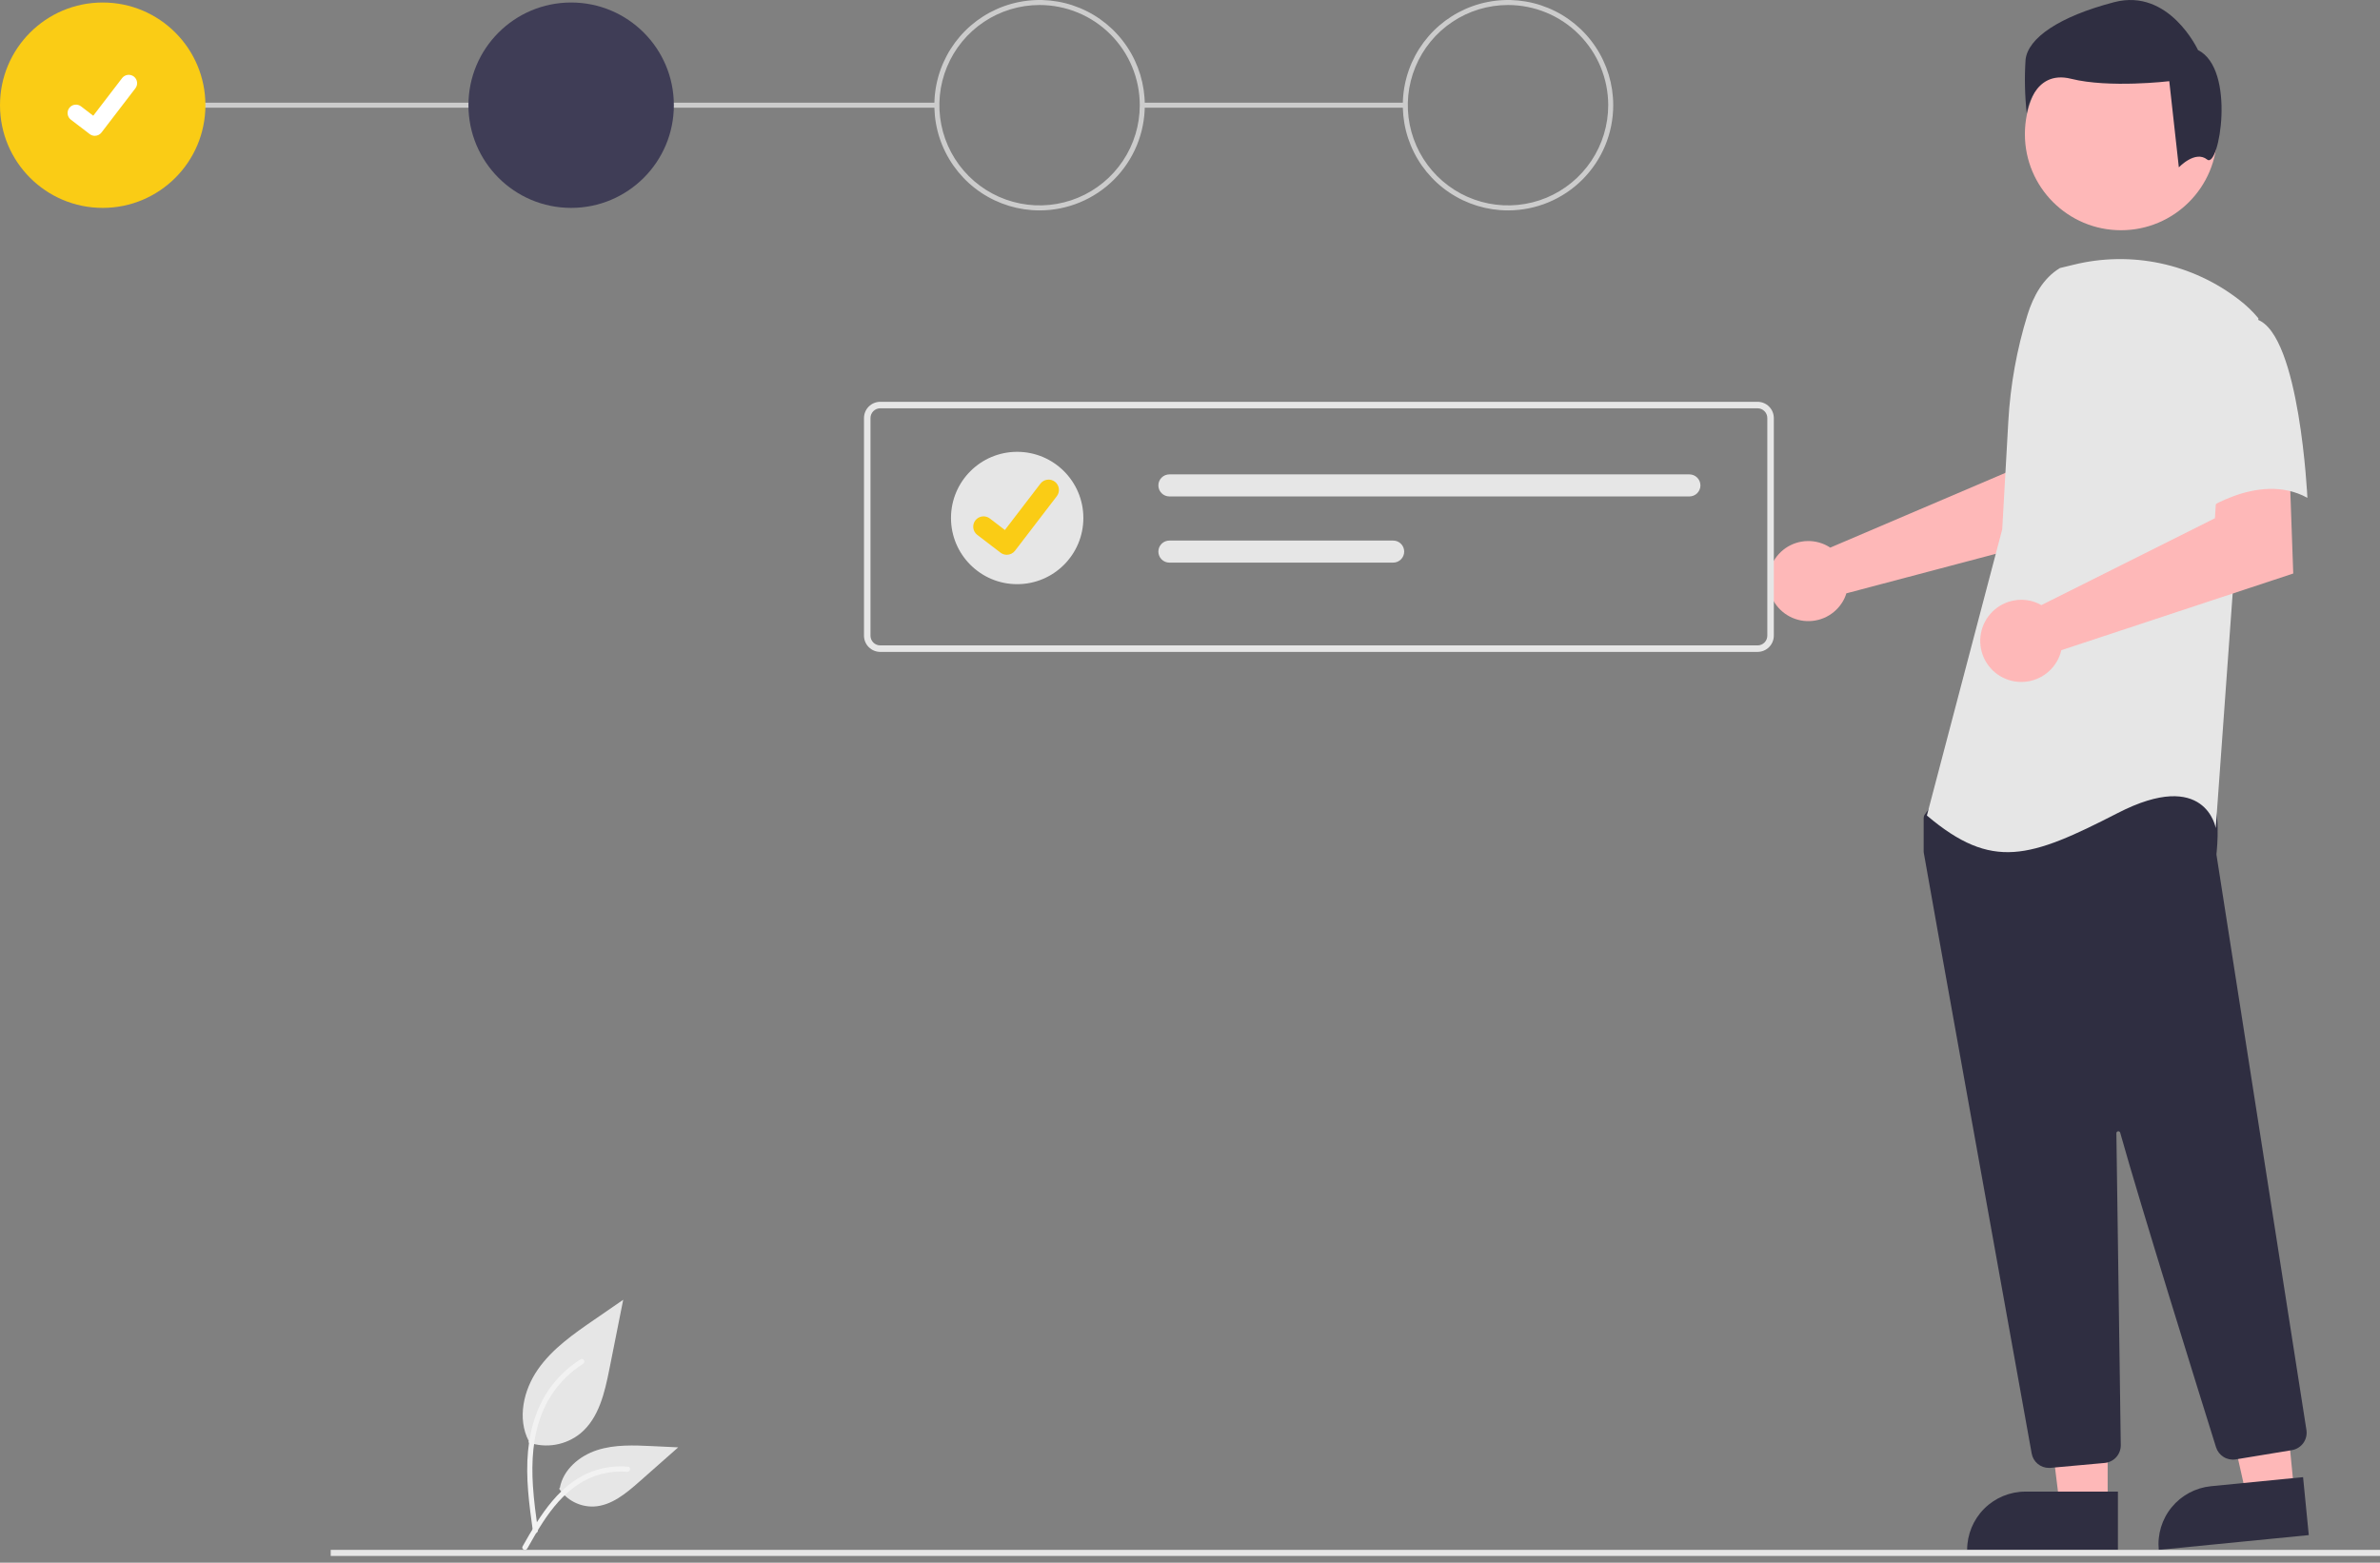 <svg width="300" height="197" viewBox="0 0 300 197" fill="none" xmlns="http://www.w3.org/2000/svg">
<rect x="0" y="0" width="300" height="197" fill="#808080" stroke="none"/>
<g clip-path="url(#clip0_280_1177)">
<path d="M177.142 12.946H143.987V13.578H177.142V12.946Z" fill="#CCCCCC"/>
<path d="M118.094 12.946H12.946V13.578H118.094V12.946Z" fill="#CCCCCC"/>
<path d="M12.946 26.208C20.096 26.208 25.892 20.412 25.892 13.262C25.892 6.112 20.096 0.316 12.946 0.316C5.796 0.316 0 6.112 0 13.262C0 20.412 5.796 26.208 12.946 26.208Z" fill="#FACC15"/>
<path d="M71.993 26.208C79.143 26.208 84.939 20.412 84.939 13.262C84.939 6.112 79.143 0.316 71.993 0.316C64.843 0.316 59.047 6.112 59.047 13.262C59.047 20.412 64.843 26.208 71.993 26.208Z" fill="#3F3D56"/>
<path d="M131.039 26.524C128.416 26.524 125.852 25.746 123.671 24.289C121.49 22.832 119.79 20.761 118.786 18.337C117.783 15.914 117.52 13.247 118.032 10.675C118.544 8.102 119.807 5.739 121.661 3.884C123.516 2.03 125.879 0.767 128.452 0.255C131.024 -0.257 133.691 0.006 136.114 1.01C138.537 2.013 140.609 3.713 142.066 5.894C143.523 8.075 144.301 10.639 144.301 13.262C144.301 16.779 142.904 20.153 140.417 22.64C137.93 25.127 134.556 26.524 131.039 26.524ZM131.039 0.632C128.541 0.632 126.099 1.372 124.022 2.76C121.945 4.148 120.326 6.121 119.37 8.429C118.414 10.736 118.164 13.276 118.651 15.726C119.139 18.176 120.342 20.427 122.108 22.193C123.874 23.959 126.125 25.162 128.575 25.65C131.025 26.137 133.565 25.887 135.872 24.931C138.18 23.975 140.153 22.356 141.541 20.279C142.929 18.202 143.669 15.76 143.669 13.262C143.669 9.912 142.339 6.7 139.97 4.331C137.601 1.962 134.389 0.632 131.039 0.632Z" fill="#CCCCCC"/>
<path d="M190.086 26.524C187.463 26.524 184.899 25.746 182.718 24.289C180.537 22.832 178.837 20.761 177.834 18.337C176.83 15.914 176.567 13.247 177.079 10.675C177.591 8.102 178.854 5.739 180.708 3.884C182.563 2.03 184.926 0.767 187.499 0.255C190.071 -0.257 192.738 0.006 195.161 1.01C197.585 2.013 199.656 3.713 201.113 5.894C202.57 8.075 203.348 10.639 203.348 13.262C203.348 16.779 201.951 20.153 199.464 22.64C196.977 25.127 193.603 26.524 190.086 26.524ZM190.086 0.632C187.588 0.632 185.146 1.372 183.069 2.76C180.992 4.148 179.373 6.121 178.417 8.429C177.461 10.736 177.211 13.276 177.698 15.726C178.186 18.176 179.389 20.427 181.155 22.193C182.921 23.959 185.172 25.162 187.622 25.65C190.072 26.137 192.612 25.887 194.92 24.931C197.227 23.975 199.2 22.356 200.588 20.279C201.976 18.202 202.717 15.76 202.717 13.262C202.717 11.603 202.39 9.961 201.755 8.429C201.12 6.896 200.19 5.504 199.017 4.331C197.844 3.158 196.452 2.228 194.92 1.593C193.387 0.958 191.745 0.632 190.086 0.632Z" fill="#CCCCCC"/>
<path d="M11.949 17.122C11.722 17.122 11.501 17.048 11.319 16.912L11.308 16.903L8.931 15.086C8.709 14.915 8.564 14.664 8.527 14.386C8.491 14.108 8.566 13.828 8.736 13.605C8.906 13.383 9.158 13.238 9.436 13.201C9.713 13.164 9.994 13.239 10.216 13.41L11.755 14.59L15.392 9.845C15.562 9.623 15.814 9.478 16.091 9.441C16.369 9.405 16.649 9.48 16.872 9.65L16.849 9.681L16.872 9.65C17.094 9.821 17.239 10.072 17.276 10.35C17.313 10.627 17.238 10.908 17.067 11.13L12.79 16.708C12.691 16.837 12.563 16.941 12.418 17.012C12.272 17.084 12.111 17.12 11.949 17.12L11.949 17.122Z" fill="white"/>
<path d="M230.006 68.647C230.248 68.757 230.481 68.887 230.702 69.035L252.826 59.593L253.615 53.765L262.455 53.711L261.933 67.078L232.732 74.801C232.671 75.004 232.597 75.203 232.511 75.396C232.089 76.297 231.41 77.053 230.559 77.57C229.709 78.086 228.725 78.339 227.731 78.298C226.737 78.257 225.777 77.923 224.972 77.338C224.167 76.753 223.553 75.943 223.207 75.011C222.861 74.078 222.798 73.064 223.026 72.095C223.255 71.127 223.764 70.248 224.49 69.568C225.217 68.888 226.128 68.438 227.109 68.274C228.09 68.111 229.098 68.241 230.006 68.648L230.006 68.647Z" fill="#FEB8B8"/>
<path d="M265.67 189.77H259.623L256.746 166.445H265.671L265.67 189.77Z" fill="#FEB8B8"/>
<path d="M255.303 188.042H266.966V195.383H247.96C247.96 193.436 248.734 191.568 250.111 190.191C251.488 188.814 253.356 188.04 255.303 188.04V188.042Z" fill="#2F2E41"/>
<path d="M289.188 188.062L283.171 188.654L278.021 165.723L286.903 164.85L289.188 188.062Z" fill="#FEB8B8"/>
<path d="M278.699 187.36L290.303 186.217L291.023 193.523L272.113 195.386C271.922 193.448 272.508 191.514 273.743 190.009C274.978 188.504 276.761 187.551 278.698 187.36H278.699Z" fill="#2F2E41"/>
<path d="M267.353 29.025C274.044 29.025 279.468 23.601 279.468 16.91C279.468 10.219 274.044 4.795 267.353 4.795C260.662 4.795 255.238 10.219 255.238 16.91C255.238 23.601 260.662 29.025 267.353 29.025Z" fill="#FEB8B8"/>
<path d="M258.271 185.053C257.751 185.054 257.248 184.871 256.849 184.537C256.451 184.204 256.183 183.74 256.093 183.228C252.965 165.856 242.732 109.042 242.487 107.467C242.482 107.431 242.479 107.394 242.479 107.358V103.121C242.479 102.967 242.527 102.816 242.617 102.691L243.968 100.799C244.033 100.708 244.117 100.633 244.215 100.579C244.313 100.526 244.421 100.496 244.533 100.491C252.239 100.13 277.474 99.071 278.693 100.594C279.918 102.123 279.483 106.763 279.384 107.677L279.389 107.772L290.727 180.28C290.816 180.859 290.673 181.449 290.33 181.923C289.987 182.397 289.471 182.717 288.894 182.813L281.813 183.979C281.285 184.064 280.745 183.957 280.29 183.677C279.835 183.397 279.496 182.963 279.334 182.454C277.144 175.455 269.8 151.912 267.254 142.802C267.241 142.742 267.205 142.69 267.154 142.655C267.103 142.62 267.041 142.605 266.98 142.614C266.919 142.623 266.864 142.655 266.825 142.702C266.786 142.75 266.767 142.811 266.771 142.872C266.898 151.557 267.205 173.712 267.313 181.365L267.325 182.189C267.329 182.747 267.124 183.286 266.751 183.701C266.377 184.115 265.861 184.374 265.306 184.426L258.477 185.045C258.409 185.051 258.34 185.054 258.271 185.053Z" fill="#2F2E41"/>
<path d="M259.665 33.788C257.55 35.045 256.285 37.355 255.559 39.709C254.215 44.06 253.406 48.558 253.15 53.105L252.383 66.718L242.885 102.81C251.117 109.775 255.865 108.191 266.946 102.494C278.027 96.797 279.294 104.394 279.294 104.394L281.509 73.684L284.675 40.127C283.964 39.272 283.16 38.498 282.277 37.822C279.351 35.546 275.946 33.964 272.32 33.195C268.693 32.426 264.94 32.49 261.342 33.382L259.665 33.788Z" fill="#E6E6E6"/>
<path d="M256.58 75.936C256.835 76.031 257.082 76.147 257.32 76.281L279.195 65.331L279.558 59.399L288.582 58.777L289.065 72.299L259.832 81.967C259.594 82.992 259.049 83.919 258.27 84.626C257.492 85.334 256.516 85.787 255.474 85.926C254.431 86.066 253.371 85.884 252.434 85.406C251.497 84.928 250.728 84.176 250.229 83.25C249.73 82.324 249.525 81.268 249.64 80.223C249.756 79.177 250.188 78.192 250.877 77.398C251.567 76.603 252.482 76.038 253.5 75.776C254.519 75.515 255.593 75.57 256.58 75.934L256.58 75.936Z" fill="#FEB8B8"/>
<path d="M284.517 40.279C289.899 42.178 290.848 62.758 290.848 62.758C284.516 59.276 276.918 64.974 276.918 64.974C276.918 64.974 275.335 59.592 273.435 52.627C272.862 50.668 272.793 48.596 273.236 46.603C273.679 44.61 274.618 42.762 275.968 41.23C275.968 41.23 279.135 38.378 284.517 40.279Z" fill="#E6E6E6"/>
<path d="M278.214 20.113C276.704 18.905 274.645 21.099 274.645 21.099L273.438 10.234C273.438 10.234 265.891 11.138 261.06 9.932C256.229 8.726 255.475 14.311 255.475 14.311C255.226 12.055 255.175 9.782 255.324 7.518C255.626 4.801 259.55 2.084 266.494 0.273C273.437 -1.539 277.06 6.31 277.06 6.31C281.892 8.724 279.725 21.322 278.214 20.113Z" fill="#2F2E41"/>
<path d="M300 195.385H41.687V196.152H300V195.385Z" fill="#E6E6E6"/>
<path d="M66.606 181.837C67.712 182.226 68.898 182.323 70.052 182.12C71.206 181.917 72.288 181.42 73.194 180.677C75.502 178.74 76.225 175.55 76.814 172.595L78.555 163.857L74.91 166.367C72.288 168.171 69.608 170.034 67.793 172.649C65.977 175.263 65.185 178.832 66.644 181.661" fill="#E6E6E6"/>
<path d="M67.169 193.025C66.71 189.683 66.238 186.297 66.56 182.919C66.846 179.918 67.761 176.988 69.625 174.585C70.614 173.312 71.818 172.222 73.182 171.362C73.537 171.138 73.865 171.702 73.511 171.925C71.15 173.416 69.324 175.619 68.296 178.215C67.161 181.102 66.979 184.249 67.175 187.315C67.294 189.169 67.544 191.012 67.797 192.851C67.817 192.935 67.804 193.022 67.762 193.097C67.72 193.171 67.651 193.227 67.569 193.252C67.486 193.275 67.397 193.263 67.322 193.221C67.247 193.178 67.192 193.108 67.168 193.025L67.169 193.025Z" fill="#F2F2F2"/>
<path d="M70.471 187.662C70.945 188.383 71.597 188.969 72.364 189.364C73.13 189.76 73.985 189.951 74.847 189.92C77.062 189.815 78.909 188.269 80.571 186.803L85.488 182.462L82.234 182.306C79.894 182.194 77.493 182.09 75.263 182.811C73.033 183.533 70.978 185.27 70.571 187.576" fill="#E6E6E6"/>
<path d="M65.872 194.947C68.079 191.039 70.643 186.695 75.22 185.307C76.493 184.922 77.828 184.784 79.152 184.901C79.57 184.936 79.465 185.58 79.047 185.544C76.827 185.36 74.611 185.946 72.772 187.204C71.003 188.409 69.626 190.083 68.46 191.859C67.745 192.945 67.106 194.08 66.466 195.212C66.262 195.574 65.667 195.313 65.872 194.947Z" fill="#F2F2F2"/>
<path d="M221.542 82.182H110.954C110.411 82.181 109.89 81.965 109.506 81.581C109.122 81.197 108.906 80.677 108.906 80.134V52.701C108.906 52.158 109.122 51.638 109.506 51.254C109.89 50.87 110.411 50.654 110.954 50.653H221.542C222.085 50.654 222.606 50.87 222.99 51.254C223.374 51.638 223.59 52.158 223.59 52.701V80.134C223.59 80.677 223.374 81.197 222.99 81.581C222.606 81.965 222.085 82.181 221.542 82.182ZM110.954 51.473C110.628 51.473 110.315 51.603 110.085 51.833C109.855 52.063 109.725 52.376 109.725 52.702V80.134C109.725 80.46 109.855 80.772 110.085 81.003C110.315 81.233 110.628 81.363 110.954 81.363H221.542C221.868 81.363 222.181 81.233 222.411 81.003C222.642 80.772 222.771 80.46 222.771 80.134V52.701C222.771 52.376 222.642 52.063 222.411 51.833C222.181 51.602 221.868 51.473 221.542 51.472L110.954 51.473Z" fill="#E6E6E6"/>
<path d="M147.404 59.803C147.035 59.803 146.681 59.95 146.421 60.21C146.16 60.471 146.013 60.825 146.013 61.194C146.013 61.562 146.16 61.916 146.421 62.177C146.681 62.437 147.035 62.584 147.404 62.584H212.949C213.318 62.584 213.672 62.437 213.933 62.177C214.193 61.916 214.34 61.562 214.34 61.194C214.34 60.825 214.193 60.471 213.933 60.21C213.672 59.95 213.318 59.803 212.949 59.803H147.404Z" fill="#E6E6E6"/>
<path d="M147.404 68.146C147.035 68.146 146.681 68.292 146.421 68.553C146.16 68.814 146.013 69.167 146.013 69.536C146.013 69.905 146.16 70.259 146.421 70.519C146.681 70.78 147.035 70.927 147.404 70.927H175.608C175.977 70.927 176.331 70.78 176.591 70.519C176.852 70.259 176.999 69.905 176.999 69.536C176.999 69.167 176.852 68.814 176.591 68.553C176.331 68.292 175.977 68.146 175.608 68.146H147.404Z" fill="#E6E6E6"/>
<path d="M128.215 73.644C132.823 73.644 136.558 69.909 136.558 65.302C136.558 60.694 132.823 56.959 128.215 56.959C123.608 56.959 119.873 60.694 119.873 65.302C119.873 69.909 123.608 73.644 128.215 73.644Z" fill="#E6E6E6"/>
<path d="M126.904 69.938C126.624 69.938 126.351 69.848 126.127 69.679L126.113 69.669L123.185 67.429C122.911 67.219 122.732 66.909 122.686 66.567C122.641 66.224 122.733 65.878 122.943 65.604C123.153 65.33 123.464 65.15 123.806 65.105C124.148 65.06 124.494 65.152 124.768 65.362L126.665 66.816L131.147 60.97C131.356 60.696 131.666 60.517 132.008 60.472C132.35 60.426 132.696 60.519 132.97 60.729L132.942 60.767L132.971 60.729C133.244 60.939 133.423 61.249 133.468 61.591C133.514 61.933 133.421 62.279 133.212 62.552L127.941 69.43C127.819 69.589 127.662 69.717 127.482 69.805C127.303 69.893 127.106 69.938 126.906 69.938L126.904 69.938Z" fill="#FACC15"/>
</g>
<defs>
<clipPath id="clip0_280_1177">
<rect width="300" height="196.152" fill="white"/>
</clipPath>
</defs>
</svg>
